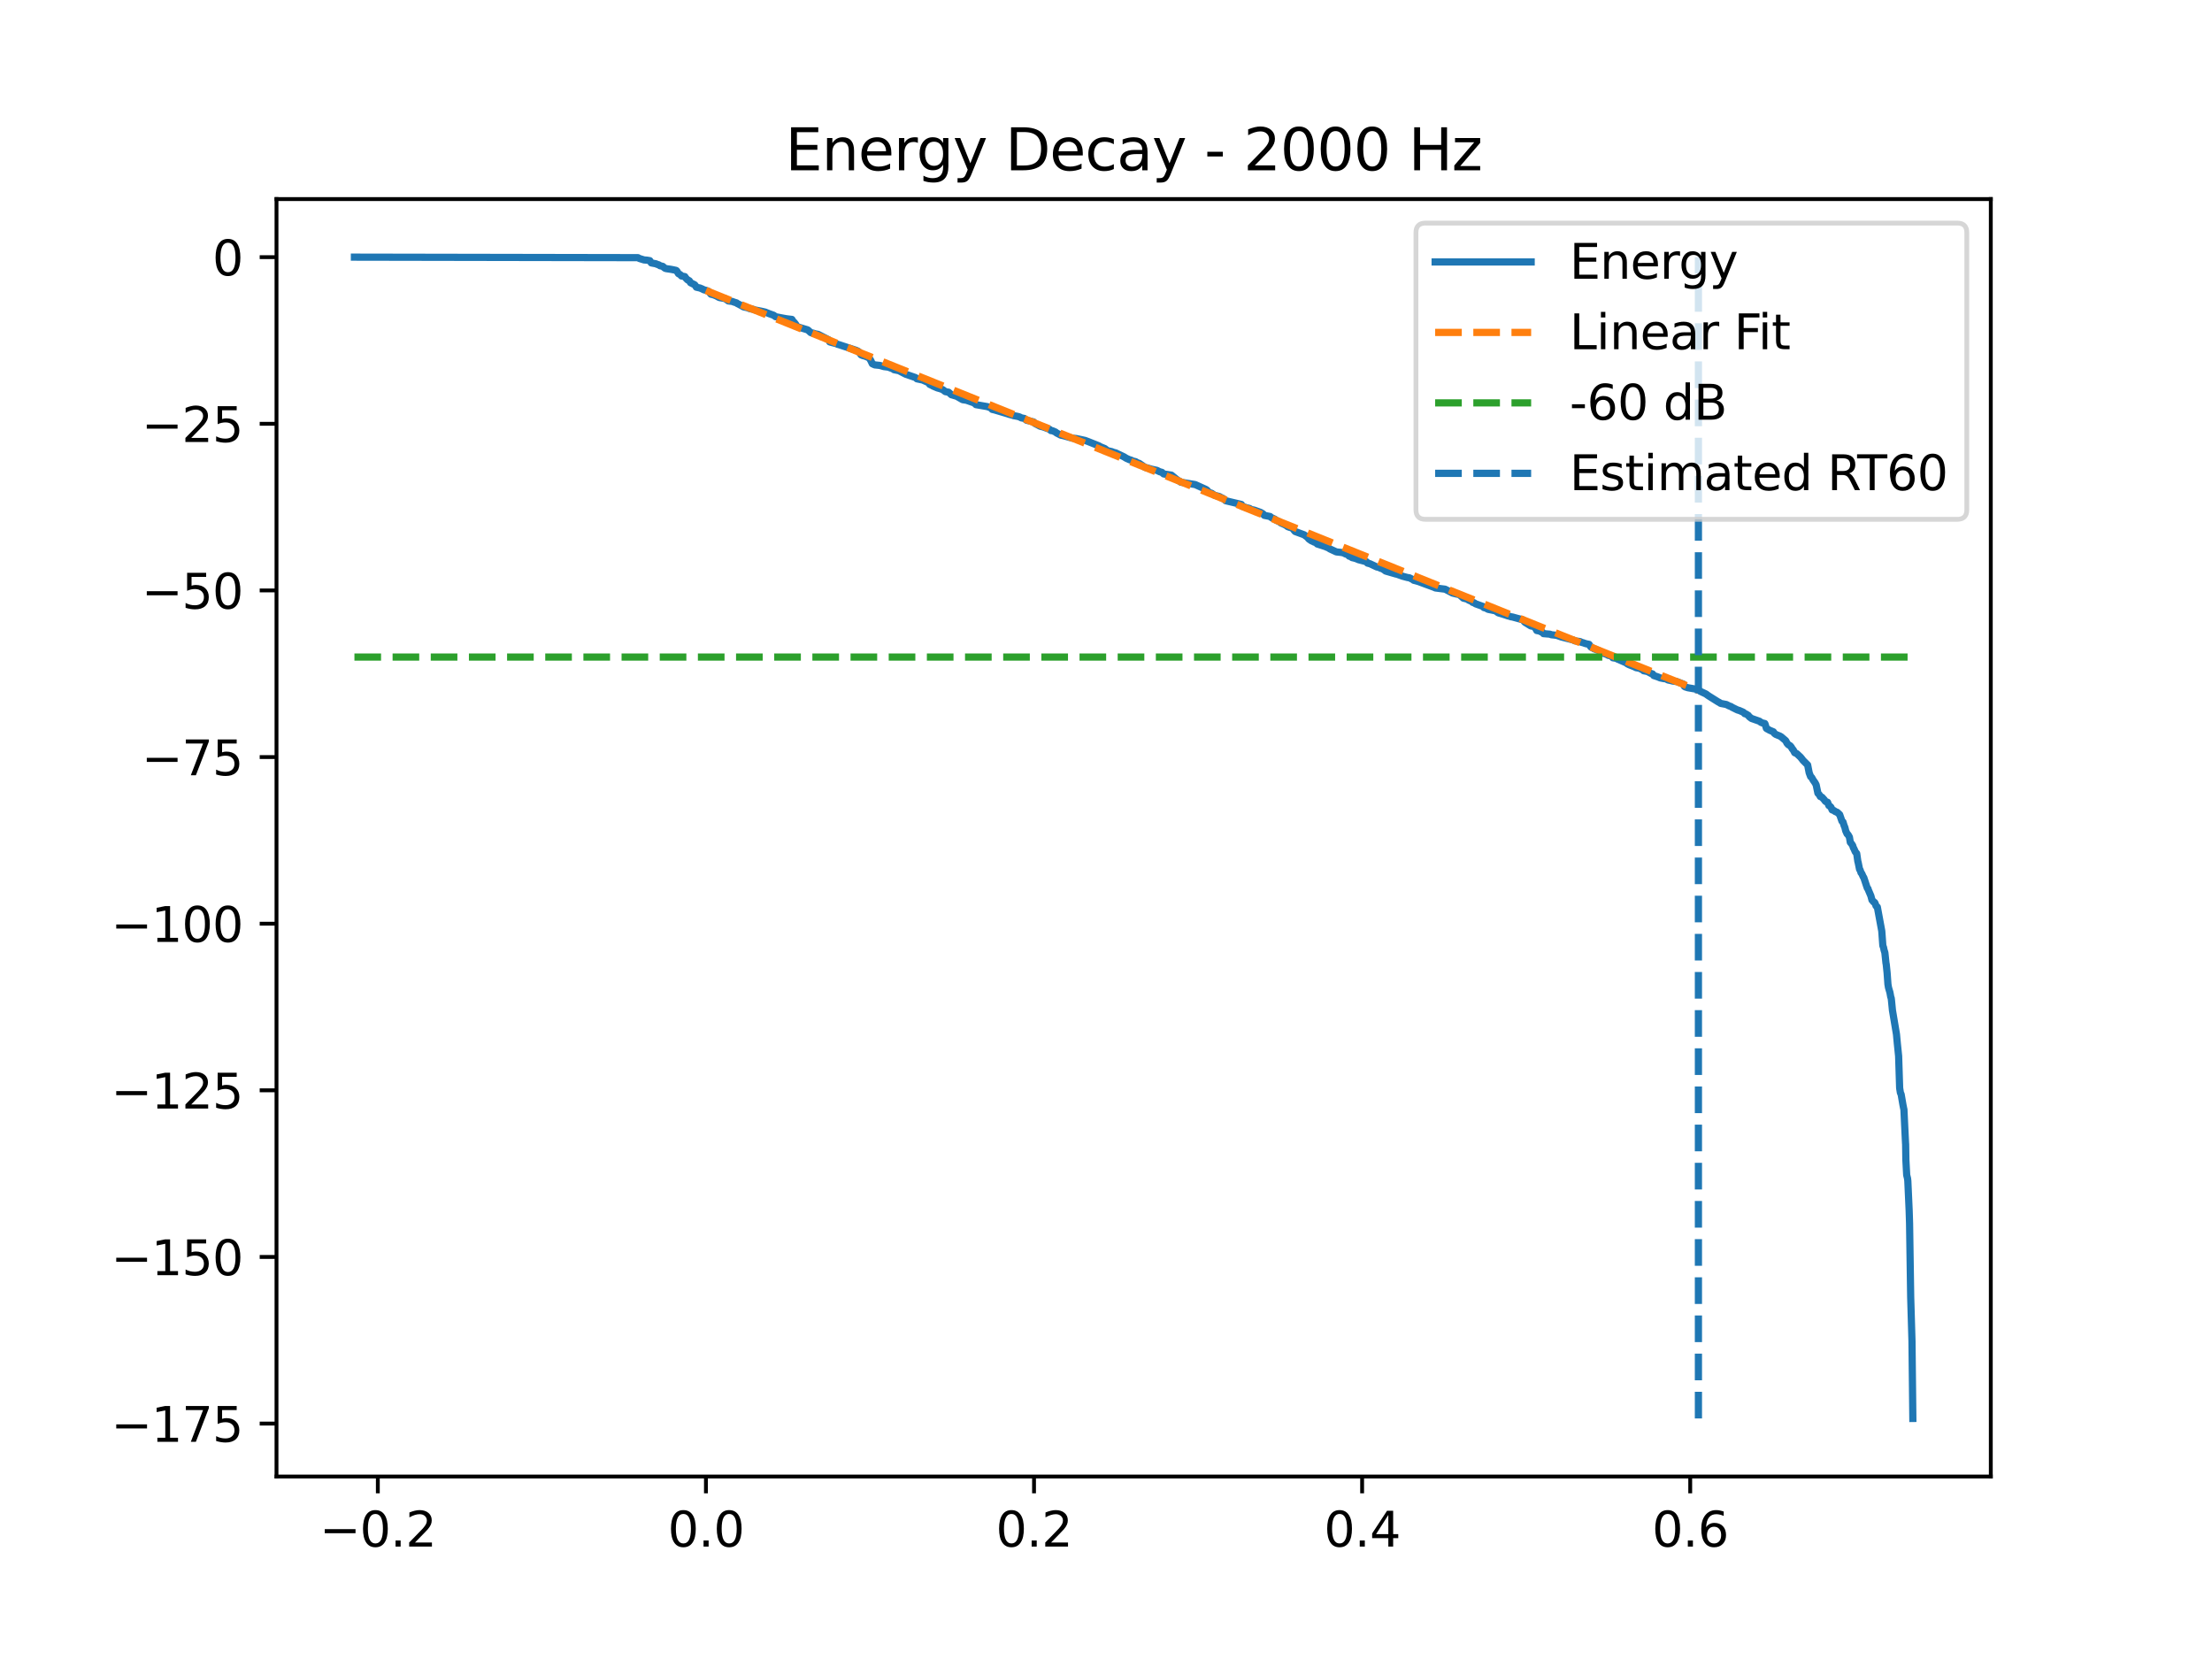 <?xml version="1.0" encoding="utf-8" standalone="no"?>
<!DOCTYPE svg PUBLIC "-//W3C//DTD SVG 1.1//EN"
  "http://www.w3.org/Graphics/SVG/1.1/DTD/svg11.dtd">
<svg xmlns:xlink="http://www.w3.org/1999/xlink" width="460.8pt" height="345.6pt" viewBox="0 0 460.8 345.6" xmlns="http://www.w3.org/2000/svg" version="1.1">
 <defs>
  <style type="text/css">*{stroke-linejoin: round; stroke-linecap: butt}</style>
 </defs>
 <g id="figure_1">
  <g id="patch_1">
   <path d="M 0 345.6 
L 460.8 345.6 
L 460.8 0 
L 0 0 
z
" style="fill: #ffffff"/>
  </g>
  <g id="axes_1">
   <g id="patch_2">
    <path d="M 57.6 307.584 
L 414.72 307.584 
L 414.72 41.472 
L 57.6 41.472 
z
" style="fill: #ffffff"/>
   </g>
   <g id="matplotlib.axis_1">
    <g id="xtick_1">
     <g id="line2d_1">
      <defs>
       <path id="m0bb1fe1c5b" d="M 0 0 
L 0 3.5 
" style="stroke: #000000; stroke-width: 0.8"/>
      </defs>
      <g>
       <use xlink:href="#m0bb1fe1c5b" x="78.71" y="307.584" style="stroke: #000000; stroke-width: 0.8"/>
      </g>
     </g>
     <g id="text_1">
      <!-- −0.2 -->
      <g transform="translate(66.568 322.182) scale(0.1 -0.1)">
       <defs>
        <path id="DejaVuSans-2212" d="M 678 2272 
L 4684 2272 
L 4684 1741 
L 678 1741 
L 678 2272 
z
" transform="scale(0.016)"/>
        <path id="DejaVuSans-30" d="M 2034 4250 
Q 1547 4250 1301 3770 
Q 1056 3291 1056 2328 
Q 1056 1369 1301 889 
Q 1547 409 2034 409 
Q 2525 409 2770 889 
Q 3016 1369 3016 2328 
Q 3016 3291 2770 3770 
Q 2525 4250 2034 4250 
z
M 2034 4750 
Q 2819 4750 3233 4129 
Q 3647 3509 3647 2328 
Q 3647 1150 3233 529 
Q 2819 -91 2034 -91 
Q 1250 -91 836 529 
Q 422 1150 422 2328 
Q 422 3509 836 4129 
Q 1250 4750 2034 4750 
z
" transform="scale(0.016)"/>
        <path id="DejaVuSans-2e" d="M 684 794 
L 1344 794 
L 1344 0 
L 684 0 
L 684 794 
z
" transform="scale(0.016)"/>
        <path id="DejaVuSans-32" d="M 1228 531 
L 3431 531 
L 3431 0 
L 469 0 
L 469 531 
Q 828 903 1448 1529 
Q 2069 2156 2228 2338 
Q 2531 2678 2651 2914 
Q 2772 3150 2772 3378 
Q 2772 3750 2511 3984 
Q 2250 4219 1831 4219 
Q 1534 4219 1204 4116 
Q 875 4013 500 3803 
L 500 4441 
Q 881 4594 1212 4672 
Q 1544 4750 1819 4750 
Q 2544 4750 2975 4387 
Q 3406 4025 3406 3419 
Q 3406 3131 3298 2873 
Q 3191 2616 2906 2266 
Q 2828 2175 2409 1742 
Q 1991 1309 1228 531 
z
" transform="scale(0.016)"/>
       </defs>
       <use xlink:href="#DejaVuSans-2212"/>
       <use xlink:href="#DejaVuSans-30" transform="translate(83.789 0)"/>
       <use xlink:href="#DejaVuSans-2e" transform="translate(147.412 0)"/>
       <use xlink:href="#DejaVuSans-32" transform="translate(179.199 0)"/>
      </g>
     </g>
    </g>
    <g id="xtick_2">
     <g id="line2d_2">
      <g>
       <use xlink:href="#m0bb1fe1c5b" x="147.058" y="307.584" style="stroke: #000000; stroke-width: 0.8"/>
      </g>
     </g>
     <g id="text_2">
      <!-- 0.0 -->
      <g transform="translate(139.106 322.182) scale(0.1 -0.1)">
       <use xlink:href="#DejaVuSans-30"/>
       <use xlink:href="#DejaVuSans-2e" transform="translate(63.623 0)"/>
       <use xlink:href="#DejaVuSans-30" transform="translate(95.41 0)"/>
      </g>
     </g>
    </g>
    <g id="xtick_3">
     <g id="line2d_3">
      <g>
       <use xlink:href="#m0bb1fe1c5b" x="215.406" y="307.584" style="stroke: #000000; stroke-width: 0.8"/>
      </g>
     </g>
     <g id="text_3">
      <!-- 0.2 -->
      <g transform="translate(207.455 322.182) scale(0.1 -0.1)">
       <use xlink:href="#DejaVuSans-30"/>
       <use xlink:href="#DejaVuSans-2e" transform="translate(63.623 0)"/>
       <use xlink:href="#DejaVuSans-32" transform="translate(95.41 0)"/>
      </g>
     </g>
    </g>
    <g id="xtick_4">
     <g id="line2d_4">
      <g>
       <use xlink:href="#m0bb1fe1c5b" x="283.755" y="307.584" style="stroke: #000000; stroke-width: 0.8"/>
      </g>
     </g>
     <g id="text_4">
      <!-- 0.4 -->
      <g transform="translate(275.803 322.182) scale(0.1 -0.1)">
       <defs>
        <path id="DejaVuSans-34" d="M 2419 4116 
L 825 1625 
L 2419 1625 
L 2419 4116 
z
M 2253 4666 
L 3047 4666 
L 3047 1625 
L 3713 1625 
L 3713 1100 
L 3047 1100 
L 3047 0 
L 2419 0 
L 2419 1100 
L 313 1100 
L 313 1709 
L 2253 4666 
z
" transform="scale(0.016)"/>
       </defs>
       <use xlink:href="#DejaVuSans-30"/>
       <use xlink:href="#DejaVuSans-2e" transform="translate(63.623 0)"/>
       <use xlink:href="#DejaVuSans-34" transform="translate(95.41 0)"/>
      </g>
     </g>
    </g>
    <g id="xtick_5">
     <g id="line2d_5">
      <g>
       <use xlink:href="#m0bb1fe1c5b" x="352.103" y="307.584" style="stroke: #000000; stroke-width: 0.8"/>
      </g>
     </g>
     <g id="text_5">
      <!-- 0.6 -->
      <g transform="translate(344.151 322.182) scale(0.1 -0.1)">
       <defs>
        <path id="DejaVuSans-36" d="M 2113 2584 
Q 1688 2584 1439 2293 
Q 1191 2003 1191 1497 
Q 1191 994 1439 701 
Q 1688 409 2113 409 
Q 2538 409 2786 701 
Q 3034 994 3034 1497 
Q 3034 2003 2786 2293 
Q 2538 2584 2113 2584 
z
M 3366 4563 
L 3366 3988 
Q 3128 4100 2886 4159 
Q 2644 4219 2406 4219 
Q 1781 4219 1451 3797 
Q 1122 3375 1075 2522 
Q 1259 2794 1537 2939 
Q 1816 3084 2150 3084 
Q 2853 3084 3261 2657 
Q 3669 2231 3669 1497 
Q 3669 778 3244 343 
Q 2819 -91 2113 -91 
Q 1303 -91 875 529 
Q 447 1150 447 2328 
Q 447 3434 972 4092 
Q 1497 4750 2381 4750 
Q 2619 4750 2861 4703 
Q 3103 4656 3366 4563 
z
" transform="scale(0.016)"/>
       </defs>
       <use xlink:href="#DejaVuSans-30"/>
       <use xlink:href="#DejaVuSans-2e" transform="translate(63.623 0)"/>
       <use xlink:href="#DejaVuSans-36" transform="translate(95.41 0)"/>
      </g>
     </g>
    </g>
   </g>
   <g id="matplotlib.axis_2">
    <g id="ytick_1">
     <g id="line2d_6">
      <defs>
       <path id="mfe4508ec4b" d="M 0 0 
L -3.5 0 
" style="stroke: #000000; stroke-width: 0.8"/>
      </defs>
      <g>
       <use xlink:href="#mfe4508ec4b" x="57.6" y="296.558" style="stroke: #000000; stroke-width: 0.8"/>
      </g>
     </g>
     <g id="text_6">
      <!-- −175 -->
      <g transform="translate(23.133 300.357) scale(0.1 -0.1)">
       <defs>
        <path id="DejaVuSans-31" d="M 794 531 
L 1825 531 
L 1825 4091 
L 703 3866 
L 703 4441 
L 1819 4666 
L 2450 4666 
L 2450 531 
L 3481 531 
L 3481 0 
L 794 0 
L 794 531 
z
" transform="scale(0.016)"/>
        <path id="DejaVuSans-37" d="M 525 4666 
L 3525 4666 
L 3525 4397 
L 1831 0 
L 1172 0 
L 2766 4134 
L 525 4134 
L 525 4666 
z
" transform="scale(0.016)"/>
        <path id="DejaVuSans-35" d="M 691 4666 
L 3169 4666 
L 3169 4134 
L 1269 4134 
L 1269 2991 
Q 1406 3038 1543 3061 
Q 1681 3084 1819 3084 
Q 2600 3084 3056 2656 
Q 3513 2228 3513 1497 
Q 3513 744 3044 326 
Q 2575 -91 1722 -91 
Q 1428 -91 1123 -41 
Q 819 9 494 109 
L 494 744 
Q 775 591 1075 516 
Q 1375 441 1709 441 
Q 2250 441 2565 725 
Q 2881 1009 2881 1497 
Q 2881 1984 2565 2268 
Q 2250 2553 1709 2553 
Q 1456 2553 1204 2497 
Q 953 2441 691 2322 
L 691 4666 
z
" transform="scale(0.016)"/>
       </defs>
       <use xlink:href="#DejaVuSans-2212"/>
       <use xlink:href="#DejaVuSans-31" transform="translate(83.789 0)"/>
       <use xlink:href="#DejaVuSans-37" transform="translate(147.412 0)"/>
       <use xlink:href="#DejaVuSans-35" transform="translate(211.035 0)"/>
      </g>
     </g>
    </g>
    <g id="ytick_2">
     <g id="line2d_7">
      <g>
       <use xlink:href="#mfe4508ec4b" x="57.6" y="261.845" style="stroke: #000000; stroke-width: 0.8"/>
      </g>
     </g>
     <g id="text_7">
      <!-- −150 -->
      <g transform="translate(23.133 265.644) scale(0.1 -0.1)">
       <use xlink:href="#DejaVuSans-2212"/>
       <use xlink:href="#DejaVuSans-31" transform="translate(83.789 0)"/>
       <use xlink:href="#DejaVuSans-35" transform="translate(147.412 0)"/>
       <use xlink:href="#DejaVuSans-30" transform="translate(211.035 0)"/>
      </g>
     </g>
    </g>
    <g id="ytick_3">
     <g id="line2d_8">
      <g>
       <use xlink:href="#mfe4508ec4b" x="57.6" y="227.132" style="stroke: #000000; stroke-width: 0.8"/>
      </g>
     </g>
     <g id="text_8">
      <!-- −125 -->
      <g transform="translate(23.133 230.931) scale(0.1 -0.1)">
       <use xlink:href="#DejaVuSans-2212"/>
       <use xlink:href="#DejaVuSans-31" transform="translate(83.789 0)"/>
       <use xlink:href="#DejaVuSans-32" transform="translate(147.412 0)"/>
       <use xlink:href="#DejaVuSans-35" transform="translate(211.035 0)"/>
      </g>
     </g>
    </g>
    <g id="ytick_4">
     <g id="line2d_9">
      <g>
       <use xlink:href="#mfe4508ec4b" x="57.6" y="192.419" style="stroke: #000000; stroke-width: 0.8"/>
      </g>
     </g>
     <g id="text_9">
      <!-- −100 -->
      <g transform="translate(23.133 196.218) scale(0.1 -0.1)">
       <use xlink:href="#DejaVuSans-2212"/>
       <use xlink:href="#DejaVuSans-31" transform="translate(83.789 0)"/>
       <use xlink:href="#DejaVuSans-30" transform="translate(147.412 0)"/>
       <use xlink:href="#DejaVuSans-30" transform="translate(211.035 0)"/>
      </g>
     </g>
    </g>
    <g id="ytick_5">
     <g id="line2d_10">
      <g>
       <use xlink:href="#mfe4508ec4b" x="57.6" y="157.706" style="stroke: #000000; stroke-width: 0.8"/>
      </g>
     </g>
     <g id="text_10">
      <!-- −75 -->
      <g transform="translate(29.495 161.506) scale(0.1 -0.1)">
       <use xlink:href="#DejaVuSans-2212"/>
       <use xlink:href="#DejaVuSans-37" transform="translate(83.789 0)"/>
       <use xlink:href="#DejaVuSans-35" transform="translate(147.412 0)"/>
      </g>
     </g>
    </g>
    <g id="ytick_6">
     <g id="line2d_11">
      <g>
       <use xlink:href="#mfe4508ec4b" x="57.6" y="122.994" style="stroke: #000000; stroke-width: 0.8"/>
      </g>
     </g>
     <g id="text_11">
      <!-- −50 -->
      <g transform="translate(29.495 126.793) scale(0.1 -0.1)">
       <use xlink:href="#DejaVuSans-2212"/>
       <use xlink:href="#DejaVuSans-35" transform="translate(83.789 0)"/>
       <use xlink:href="#DejaVuSans-30" transform="translate(147.412 0)"/>
      </g>
     </g>
    </g>
    <g id="ytick_7">
     <g id="line2d_12">
      <g>
       <use xlink:href="#mfe4508ec4b" x="57.6" y="88.281" style="stroke: #000000; stroke-width: 0.8"/>
      </g>
     </g>
     <g id="text_12">
      <!-- −25 -->
      <g transform="translate(29.495 92.08) scale(0.1 -0.1)">
       <use xlink:href="#DejaVuSans-2212"/>
       <use xlink:href="#DejaVuSans-32" transform="translate(83.789 0)"/>
       <use xlink:href="#DejaVuSans-35" transform="translate(147.412 0)"/>
      </g>
     </g>
    </g>
    <g id="ytick_8">
     <g id="line2d_13">
      <g>
       <use xlink:href="#mfe4508ec4b" x="57.6" y="53.568" style="stroke: #000000; stroke-width: 0.8"/>
      </g>
     </g>
     <g id="text_13">
      <!-- 0 -->
      <g transform="translate(44.237 57.367) scale(0.1 -0.1)">
       <use xlink:href="#DejaVuSans-30"/>
      </g>
     </g>
    </g>
   </g>
   <g id="line2d_14">
    <path d="M 73.833 53.568 
L 132.897 53.675 
L 133.168 53.838 
L 134.164 54.147 
L 134.755 54.194 
L 135.375 54.299 
L 135.667 54.763 
L 135.937 54.821 
L 136.649 54.955 
L 136.891 55.069 
L 137.269 55.177 
L 137.482 55.353 
L 138.073 55.492 
L 138.258 55.668 
L 138.571 55.908 
L 138.913 55.981 
L 139.696 56.094 
L 140.216 56.19 
L 140.835 56.325 
L 140.992 56.447 
L 141.334 57.007 
L 141.725 57.224 
L 141.953 57.49 
L 142.665 57.62 
L 142.865 57.925 
L 143.057 58.125 
L 143.249 58.317 
L 143.441 58.398 
L 143.605 58.492 
L 143.854 58.895 
L 144.274 59.107 
L 144.687 59.303 
L 144.801 59.421 
L 145.064 59.828 
L 145.598 59.952 
L 145.798 59.992 
L 146.375 60.232 
L 146.552 60.349 
L 147.022 60.475 
L 147.243 60.54 
L 147.628 60.703 
L 148.105 61.287 
L 148.361 61.34 
L 148.745 61.454 
L 149.002 61.563 
L 149.279 61.674 
L 149.55 61.836 
L 149.849 61.985 
L 151.073 62.21 
L 151.721 62.686 
L 152.569 62.801 
L 152.882 62.927 
L 153.259 63.041 
L 153.451 63.103 
L 153.551 63.215 
L 153.786 63.32 
L 154.719 63.821 
L 154.911 63.933 
L 155.701 64.1 
L 155.979 64.219 
L 156.221 64.31 
L 156.904 64.437 
L 157.139 64.546 
L 158.478 64.805 
L 158.955 64.907 
L 159.453 65.025 
L 159.631 65.109 
L 159.93 65.219 
L 160.244 65.35 
L 161.162 65.673 
L 161.568 65.974 
L 163.106 66.27 
L 163.796 66.395 
L 164.038 66.428 
L 164.971 66.539 
L 165.249 67.006 
L 165.412 67.115 
L 165.711 67.493 
L 166.074 68.061 
L 168.274 68.724 
L 168.894 69.286 
L 169.435 69.409 
L 169.841 69.541 
L 170.446 69.657 
L 172.667 70.807 
L 172.838 71.219 
L 173.102 71.302 
L 174.255 71.603 
L 174.419 71.703 
L 174.817 71.814 
L 178.356 72.979 
L 178.819 73.199 
L 179.203 73.663 
L 179.381 73.92 
L 179.716 74.062 
L 180.221 74.198 
L 181.068 74.543 
L 181.36 75.03 
L 181.481 75.268 
L 181.716 75.773 
L 182.222 76.013 
L 183.283 76.122 
L 184.13 76.368 
L 185.034 76.481 
L 186.017 76.843 
L 186.237 77.017 
L 187.255 77.222 
L 188.665 77.952 
L 190.751 78.669 
L 191.007 78.917 
L 192.196 79.165 
L 193.414 79.705 
L 193.677 80.074 
L 194.183 80.312 
L 194.368 80.429 
L 195.016 80.702 
L 195.258 80.807 
L 195.792 80.956 
L 196.354 81.149 
L 196.525 81.268 
L 196.682 81.39 
L 196.938 81.586 
L 197.614 81.706 
L 198.184 82.228 
L 199.288 82.547 
L 200.533 83.263 
L 201.317 83.377 
L 202.968 83.951 
L 203.31 84.298 
L 205.724 84.716 
L 205.916 84.795 
L 206.286 84.905 
L 206.464 85.044 
L 206.692 85.284 
L 207.169 85.394 
L 209.981 86.227 
L 210.173 86.303 
L 210.658 86.43 
L 210.907 86.481 
L 211.156 86.589 
L 211.341 86.616 
L 211.925 86.727 
L 212.274 86.813 
L 212.551 86.93 
L 212.722 87.042 
L 213.42 87.179 
L 213.84 87.541 
L 215.321 87.9 
L 215.534 88.182 
L 216.46 88.666 
L 216.631 88.77 
L 217.307 88.941 
L 218.653 89.436 
L 218.916 89.694 
L 219.251 89.732 
L 219.906 90.016 
L 220.098 90.199 
L 220.454 90.376 
L 220.96 90.643 
L 221.494 90.753 
L 223.352 91.276 
L 224.206 91.354 
L 224.726 91.466 
L 225.217 91.566 
L 226.064 91.754 
L 226.413 91.886 
L 226.705 91.995 
L 228.912 92.873 
L 229.254 93.078 
L 230.144 93.44 
L 230.735 93.908 
L 231.02 93.947 
L 231.603 94.081 
L 231.981 94.234 
L 232.429 94.347 
L 233.924 95.056 
L 234.159 95.173 
L 234.494 95.387 
L 234.7 95.503 
L 235.242 95.746 
L 235.619 95.856 
L 236.018 96.052 
L 236.573 96.172 
L 236.929 96.408 
L 237.313 96.524 
L 238.538 97.369 
L 239.022 97.48 
L 239.876 97.731 
L 240.119 97.788 
L 241.016 97.987 
L 241.564 98.263 
L 242.062 98.404 
L 242.254 98.6 
L 242.418 98.73 
L 244.027 98.978 
L 245.316 100.028 
L 245.544 100.157 
L 245.7 100.211 
L 245.821 100.312 
L 245.985 100.445 
L 248.107 100.805 
L 248.84 100.919 
L 249.054 100.975 
L 251.118 101.909 
L 251.275 101.997 
L 251.439 102.106 
L 251.617 102.322 
L 251.816 102.503 
L 252.008 102.639 
L 252.4 102.753 
L 253.012 103.174 
L 254.002 103.432 
L 254.23 103.549 
L 254.351 103.655 
L 254.529 103.716 
L 254.756 103.815 
L 254.97 103.997 
L 255.127 104.106 
L 255.34 104.313 
L 258.601 105.084 
L 258.822 105.497 
L 259.299 105.629 
L 259.541 105.742 
L 260.324 105.922 
L 260.63 106.138 
L 261.185 106.246 
L 261.378 106.301 
L 262.41 106.671 
L 262.581 106.731 
L 263.115 107.042 
L 263.378 107.359 
L 264.582 107.594 
L 264.795 107.79 
L 265.571 108.157 
L 265.806 108.352 
L 266.055 108.477 
L 266.497 108.684 
L 266.853 108.946 
L 267.387 109.183 
L 267.558 109.263 
L 267.921 109.455 
L 268.255 109.712 
L 268.661 109.853 
L 269.216 110 
L 269.651 110.548 
L 269.807 110.723 
L 271.673 111.407 
L 272.249 111.837 
L 272.449 112.01 
L 272.612 112.239 
L 272.762 112.361 
L 272.99 112.51 
L 273.125 112.614 
L 273.289 112.695 
L 273.581 112.825 
L 273.766 112.928 
L 274.186 113.047 
L 274.399 113.322 
L 275.453 113.658 
L 276.08 113.864 
L 276.4 114.005 
L 276.749 114.138 
L 277.041 114.348 
L 278.386 114.972 
L 279.405 115.085 
L 279.661 115.128 
L 280.052 115.255 
L 280.287 115.396 
L 280.515 115.461 
L 280.793 115.577 
L 281.063 115.861 
L 281.448 115.968 
L 281.647 116.155 
L 282.124 116.27 
L 282.566 116.404 
L 283.014 116.598 
L 283.876 116.819 
L 284.346 116.948 
L 284.68 117.044 
L 284.872 117.304 
L 285.399 117.443 
L 286.802 118.104 
L 287.293 118.215 
L 287.592 118.376 
L 287.984 118.488 
L 288.19 118.627 
L 288.411 118.766 
L 288.639 118.957 
L 290.782 119.577 
L 290.967 119.603 
L 291.807 119.903 
L 292.17 120.032 
L 292.811 120.207 
L 293.252 120.321 
L 293.58 120.357 
L 294.32 120.729 
L 294.498 120.88 
L 295.011 121.011 
L 295.587 121.181 
L 295.773 121.256 
L 298.82 122.381 
L 299.005 122.481 
L 301.041 122.737 
L 302.38 123.433 
L 302.558 123.532 
L 303.198 123.693 
L 303.398 123.744 
L 303.996 123.854 
L 304.843 124.604 
L 305.697 124.815 
L 305.868 124.968 
L 306.096 125.086 
L 306.253 125.145 
L 306.573 125.264 
L 306.765 125.482 
L 307.121 125.588 
L 307.349 125.767 
L 308.958 126.348 
L 309.129 126.574 
L 309.606 126.697 
L 309.841 126.857 
L 310.033 126.941 
L 311.557 127.254 
L 312.112 127.665 
L 312.739 127.848 
L 313.728 128.159 
L 314.106 128.295 
L 314.447 128.37 
L 314.753 128.484 
L 315.067 128.528 
L 317.331 129.147 
L 317.587 129.559 
L 317.737 129.675 
L 318.897 130.393 
L 319.694 130.547 
L 320.136 131.349 
L 320.741 131.463 
L 320.969 131.6 
L 321.346 131.729 
L 321.538 132 
L 322.884 132.111 
L 323.169 132.228 
L 324.251 132.346 
L 325.234 132.689 
L 327.754 133.325 
L 328.003 133.486 
L 329.192 133.657 
L 329.47 133.823 
L 329.762 133.883 
L 330.146 134.02 
L 330.409 134.1 
L 331.029 134.229 
L 331.406 134.778 
L 331.933 135.064 
L 332.132 135.193 
L 332.417 135.249 
L 332.617 135.368 
L 332.951 135.46 
L 333.115 135.575 
L 333.528 135.949 
L 334.574 136.278 
L 334.802 136.375 
L 334.987 136.512 
L 335.65 136.647 
L 335.998 137.032 
L 336.76 137.155 
L 336.91 137.286 
L 337.102 137.35 
L 338.697 138.057 
L 338.868 138.158 
L 338.989 138.285 
L 339.145 138.352 
L 339.345 138.464 
L 340.598 138.958 
L 340.776 139.078 
L 341.516 139.21 
L 342.235 139.565 
L 342.399 139.73 
L 343.196 139.887 
L 343.944 140.293 
L 344.264 140.391 
L 344.513 140.735 
L 345.026 140.901 
L 345.425 141.04 
L 345.845 141.219 
L 346.628 141.375 
L 346.998 141.396 
L 347.24 141.522 
L 347.454 141.643 
L 348.216 141.808 
L 348.408 141.867 
L 349.319 141.988 
L 350.672 142.511 
L 350.893 142.988 
L 351.056 143.094 
L 351.256 143.151 
L 351.619 143.27 
L 353.641 143.617 
L 354.203 144.013 
L 355.463 144.607 
L 355.57 144.72 
L 355.72 144.815 
L 355.94 144.971 
L 357.984 146.254 
L 358.148 146.31 
L 358.269 146.415 
L 358.439 146.531 
L 359.628 146.76 
L 359.799 146.844 
L 360.048 146.972 
L 360.262 147.076 
L 360.59 147.184 
L 360.81 147.338 
L 361.8 147.826 
L 362.049 147.934 
L 362.277 147.985 
L 362.989 148.292 
L 363.21 148.403 
L 363.466 148.678 
L 363.701 148.716 
L 363.865 148.825 
L 364.206 149.033 
L 364.306 149.191 
L 364.47 149.367 
L 364.633 149.479 
L 364.854 149.66 
L 366.243 150.146 
L 366.542 150.249 
L 366.841 150.484 
L 367.161 150.605 
L 367.645 150.723 
L 367.709 150.862 
L 367.965 151.721 
L 368.108 151.832 
L 368.257 151.898 
L 368.442 152.002 
L 368.642 152.12 
L 369.432 152.452 
L 369.61 152.745 
L 369.745 152.854 
L 369.909 152.976 
L 370.5 153.226 
L 370.714 153.302 
L 370.899 153.408 
L 371.048 153.492 
L 372.002 154.303 
L 372.259 154.813 
L 372.536 155.132 
L 372.921 155.354 
L 373.163 155.649 
L 373.376 156.015 
L 373.554 156.209 
L 373.697 156.47 
L 373.868 156.802 
L 374.302 156.998 
L 374.936 157.592 
L 375.042 157.688 
L 375.256 157.945 
L 375.441 158.18 
L 375.605 158.401 
L 376.566 159.356 
L 376.879 160.972 
L 377.185 161.783 
L 377.399 161.949 
L 377.705 162.495 
L 378.132 163.102 
L 378.289 163.405 
L 378.339 163.504 
L 378.702 165.236 
L 378.873 165.426 
L 378.994 165.554 
L 379.2 165.938 
L 379.542 166.068 
L 380.055 166.633 
L 380.154 166.789 
L 380.325 166.975 
L 380.717 167.122 
L 380.987 167.815 
L 381.301 168.032 
L 381.436 168.184 
L 381.664 168.719 
L 382.048 168.851 
L 382.304 169.061 
L 382.696 169.196 
L 383.237 169.695 
L 383.714 171.066 
L 383.928 171.232 
L 384.141 171.933 
L 384.326 172.387 
L 384.497 173.084 
L 384.782 173.71 
L 384.967 173.857 
L 385.266 174.379 
L 385.451 175.471 
L 385.679 175.737 
L 385.779 175.884 
L 385.943 176.136 
L 386.113 176.661 
L 386.192 176.762 
L 386.484 177.437 
L 386.783 177.794 
L 387.032 179.499 
L 387.082 179.632 
L 387.381 181.102 
L 387.48 181.196 
L 387.694 181.829 
L 387.822 181.939 
L 388.142 182.659 
L 388.256 182.796 
L 388.876 184.672 
L 388.997 185.015 
L 389.139 185.133 
L 389.189 185.337 
L 389.63 186.372 
L 389.737 186.623 
L 389.972 187.505 
L 390.1 187.616 
L 390.278 187.87 
L 390.506 187.983 
L 390.62 188.177 
L 390.812 188.718 
L 391.083 188.949 
L 392.008 193.963 
L 392.229 196.991 
L 392.379 197.39 
L 392.478 197.897 
L 392.649 198.448 
L 392.678 198.698 
L 392.884 200.645 
L 392.934 200.873 
L 393.119 202.663 
L 393.29 205.023 
L 393.404 205.705 
L 393.56 206.256 
L 393.703 206.731 
L 393.888 207.744 
L 393.959 207.857 
L 394.016 208.268 
L 394.23 210.459 
L 395.07 215.453 
L 395.248 217.379 
L 395.518 220 
L 395.732 226.658 
L 395.889 227.649 
L 396.038 227.953 
L 396.33 229.644 
L 396.408 230.107 
L 396.579 230.967 
L 396.622 231.13 
L 396.793 234.766 
L 396.964 238.248 
L 396.978 238.307 
L 397.028 241.607 
L 397.199 244.78 
L 397.377 245.503 
L 397.434 246.002 
L 397.711 252.153 
L 397.797 254.839 
L 398.032 270.193 
L 398.302 279.42 
L 398.48 295.488 
L 398.48 295.488 
" clip-path="url(#p78cdfa6b54)" style="fill: none; stroke: #1f77b4; stroke-width: 1.5; stroke-linecap: square"/>
   </g>
   <g id="line2d_15">
    <path d="M 147.058 60.511 
L 353.812 143.821 
" clip-path="url(#p78cdfa6b54)" style="fill: none; stroke-dasharray: 5.55,2.4; stroke-dashoffset: 0; stroke: #ff7f0e; stroke-width: 1.5"/>
   </g>
   <g id="line2d_16">
    <path d="M 73.833 136.879 
L 398.487 136.879 
L 398.487 136.879 
" clip-path="url(#p78cdfa6b54)" style="fill: none; stroke-dasharray: 5.55,2.4; stroke-dashoffset: 0; stroke: #2ca02c; stroke-width: 1.5"/>
   </g>
   <g id="LineCollection_1">
    <path d="M 353.812 295.488 
L 353.812 53.568 
" clip-path="url(#p78cdfa6b54)" style="fill: none; stroke-dasharray: 5.55,2.4; stroke-dashoffset: 0; stroke: #1f77b4; stroke-width: 1.5"/>
   </g>
   <g id="patch_3">
    <path d="M 57.6 307.584 
L 57.6 41.472 
" style="fill: none; stroke: #000000; stroke-width: 0.8; stroke-linejoin: miter; stroke-linecap: square"/>
   </g>
   <g id="patch_4">
    <path d="M 414.72 307.584 
L 414.72 41.472 
" style="fill: none; stroke: #000000; stroke-width: 0.8; stroke-linejoin: miter; stroke-linecap: square"/>
   </g>
   <g id="patch_5">
    <path d="M 57.6 307.584 
L 414.72 307.584 
" style="fill: none; stroke: #000000; stroke-width: 0.8; stroke-linejoin: miter; stroke-linecap: square"/>
   </g>
   <g id="patch_6">
    <path d="M 57.6 41.472 
L 414.72 41.472 
" style="fill: none; stroke: #000000; stroke-width: 0.8; stroke-linejoin: miter; stroke-linecap: square"/>
   </g>
   <g id="text_14">
    <!-- Energy Decay - 2000 Hz -->
    <g transform="translate(163.59 35.472) scale(0.12 -0.12)">
     <defs>
      <path id="DejaVuSans-45" d="M 628 4666 
L 3578 4666 
L 3578 4134 
L 1259 4134 
L 1259 2753 
L 3481 2753 
L 3481 2222 
L 1259 2222 
L 1259 531 
L 3634 531 
L 3634 0 
L 628 0 
L 628 4666 
z
" transform="scale(0.016)"/>
      <path id="DejaVuSans-6e" d="M 3513 2113 
L 3513 0 
L 2938 0 
L 2938 2094 
Q 2938 2591 2744 2837 
Q 2550 3084 2163 3084 
Q 1697 3084 1428 2787 
Q 1159 2491 1159 1978 
L 1159 0 
L 581 0 
L 581 3500 
L 1159 3500 
L 1159 2956 
Q 1366 3272 1645 3428 
Q 1925 3584 2291 3584 
Q 2894 3584 3203 3211 
Q 3513 2838 3513 2113 
z
" transform="scale(0.016)"/>
      <path id="DejaVuSans-65" d="M 3597 1894 
L 3597 1613 
L 953 1613 
Q 991 1019 1311 708 
Q 1631 397 2203 397 
Q 2534 397 2845 478 
Q 3156 559 3463 722 
L 3463 178 
Q 3153 47 2828 -22 
Q 2503 -91 2169 -91 
Q 1331 -91 842 396 
Q 353 884 353 1716 
Q 353 2575 817 3079 
Q 1281 3584 2069 3584 
Q 2775 3584 3186 3129 
Q 3597 2675 3597 1894 
z
M 3022 2063 
Q 3016 2534 2758 2815 
Q 2500 3097 2075 3097 
Q 1594 3097 1305 2825 
Q 1016 2553 972 2059 
L 3022 2063 
z
" transform="scale(0.016)"/>
      <path id="DejaVuSans-72" d="M 2631 2963 
Q 2534 3019 2420 3045 
Q 2306 3072 2169 3072 
Q 1681 3072 1420 2755 
Q 1159 2438 1159 1844 
L 1159 0 
L 581 0 
L 581 3500 
L 1159 3500 
L 1159 2956 
Q 1341 3275 1631 3429 
Q 1922 3584 2338 3584 
Q 2397 3584 2469 3576 
Q 2541 3569 2628 3553 
L 2631 2963 
z
" transform="scale(0.016)"/>
      <path id="DejaVuSans-67" d="M 2906 1791 
Q 2906 2416 2648 2759 
Q 2391 3103 1925 3103 
Q 1463 3103 1205 2759 
Q 947 2416 947 1791 
Q 947 1169 1205 825 
Q 1463 481 1925 481 
Q 2391 481 2648 825 
Q 2906 1169 2906 1791 
z
M 3481 434 
Q 3481 -459 3084 -895 
Q 2688 -1331 1869 -1331 
Q 1566 -1331 1297 -1286 
Q 1028 -1241 775 -1147 
L 775 -588 
Q 1028 -725 1275 -790 
Q 1522 -856 1778 -856 
Q 2344 -856 2625 -561 
Q 2906 -266 2906 331 
L 2906 616 
Q 2728 306 2450 153 
Q 2172 0 1784 0 
Q 1141 0 747 490 
Q 353 981 353 1791 
Q 353 2603 747 3093 
Q 1141 3584 1784 3584 
Q 2172 3584 2450 3431 
Q 2728 3278 2906 2969 
L 2906 3500 
L 3481 3500 
L 3481 434 
z
" transform="scale(0.016)"/>
      <path id="DejaVuSans-79" d="M 2059 -325 
Q 1816 -950 1584 -1140 
Q 1353 -1331 966 -1331 
L 506 -1331 
L 506 -850 
L 844 -850 
Q 1081 -850 1212 -737 
Q 1344 -625 1503 -206 
L 1606 56 
L 191 3500 
L 800 3500 
L 1894 763 
L 2988 3500 
L 3597 3500 
L 2059 -325 
z
" transform="scale(0.016)"/>
      <path id="DejaVuSans-20" transform="scale(0.016)"/>
      <path id="DejaVuSans-44" d="M 1259 4147 
L 1259 519 
L 2022 519 
Q 2988 519 3436 956 
Q 3884 1394 3884 2338 
Q 3884 3275 3436 3711 
Q 2988 4147 2022 4147 
L 1259 4147 
z
M 628 4666 
L 1925 4666 
Q 3281 4666 3915 4102 
Q 4550 3538 4550 2338 
Q 4550 1131 3912 565 
Q 3275 0 1925 0 
L 628 0 
L 628 4666 
z
" transform="scale(0.016)"/>
      <path id="DejaVuSans-63" d="M 3122 3366 
L 3122 2828 
Q 2878 2963 2633 3030 
Q 2388 3097 2138 3097 
Q 1578 3097 1268 2742 
Q 959 2388 959 1747 
Q 959 1106 1268 751 
Q 1578 397 2138 397 
Q 2388 397 2633 464 
Q 2878 531 3122 666 
L 3122 134 
Q 2881 22 2623 -34 
Q 2366 -91 2075 -91 
Q 1284 -91 818 406 
Q 353 903 353 1747 
Q 353 2603 823 3093 
Q 1294 3584 2113 3584 
Q 2378 3584 2631 3529 
Q 2884 3475 3122 3366 
z
" transform="scale(0.016)"/>
      <path id="DejaVuSans-61" d="M 2194 1759 
Q 1497 1759 1228 1600 
Q 959 1441 959 1056 
Q 959 750 1161 570 
Q 1363 391 1709 391 
Q 2188 391 2477 730 
Q 2766 1069 2766 1631 
L 2766 1759 
L 2194 1759 
z
M 3341 1997 
L 3341 0 
L 2766 0 
L 2766 531 
Q 2569 213 2275 61 
Q 1981 -91 1556 -91 
Q 1019 -91 701 211 
Q 384 513 384 1019 
Q 384 1609 779 1909 
Q 1175 2209 1959 2209 
L 2766 2209 
L 2766 2266 
Q 2766 2663 2505 2880 
Q 2244 3097 1772 3097 
Q 1472 3097 1187 3025 
Q 903 2953 641 2809 
L 641 3341 
Q 956 3463 1253 3523 
Q 1550 3584 1831 3584 
Q 2591 3584 2966 3190 
Q 3341 2797 3341 1997 
z
" transform="scale(0.016)"/>
      <path id="DejaVuSans-2d" d="M 313 2009 
L 1997 2009 
L 1997 1497 
L 313 1497 
L 313 2009 
z
" transform="scale(0.016)"/>
      <path id="DejaVuSans-48" d="M 628 4666 
L 1259 4666 
L 1259 2753 
L 3553 2753 
L 3553 4666 
L 4184 4666 
L 4184 0 
L 3553 0 
L 3553 2222 
L 1259 2222 
L 1259 0 
L 628 0 
L 628 4666 
z
" transform="scale(0.016)"/>
      <path id="DejaVuSans-7a" d="M 353 3500 
L 3084 3500 
L 3084 2975 
L 922 459 
L 3084 459 
L 3084 0 
L 275 0 
L 275 525 
L 2438 3041 
L 353 3041 
L 353 3500 
z
" transform="scale(0.016)"/>
     </defs>
     <use xlink:href="#DejaVuSans-45"/>
     <use xlink:href="#DejaVuSans-6e" transform="translate(63.184 0)"/>
     <use xlink:href="#DejaVuSans-65" transform="translate(126.562 0)"/>
     <use xlink:href="#DejaVuSans-72" transform="translate(188.086 0)"/>
     <use xlink:href="#DejaVuSans-67" transform="translate(227.449 0)"/>
     <use xlink:href="#DejaVuSans-79" transform="translate(290.926 0)"/>
     <use xlink:href="#DejaVuSans-20" transform="translate(350.105 0)"/>
     <use xlink:href="#DejaVuSans-44" transform="translate(381.893 0)"/>
     <use xlink:href="#DejaVuSans-65" transform="translate(458.895 0)"/>
     <use xlink:href="#DejaVuSans-63" transform="translate(520.418 0)"/>
     <use xlink:href="#DejaVuSans-61" transform="translate(575.398 0)"/>
     <use xlink:href="#DejaVuSans-79" transform="translate(636.678 0)"/>
     <use xlink:href="#DejaVuSans-20" transform="translate(695.857 0)"/>
     <use xlink:href="#DejaVuSans-2d" transform="translate(727.645 0)"/>
     <use xlink:href="#DejaVuSans-20" transform="translate(763.729 0)"/>
     <use xlink:href="#DejaVuSans-32" transform="translate(795.516 0)"/>
     <use xlink:href="#DejaVuSans-30" transform="translate(859.139 0)"/>
     <use xlink:href="#DejaVuSans-30" transform="translate(922.762 0)"/>
     <use xlink:href="#DejaVuSans-30" transform="translate(986.385 0)"/>
     <use xlink:href="#DejaVuSans-20" transform="translate(1050.008 0)"/>
     <use xlink:href="#DejaVuSans-48" transform="translate(1081.795 0)"/>
     <use xlink:href="#DejaVuSans-7a" transform="translate(1156.99 0)"/>
    </g>
   </g>
   <g id="legend_1">
    <g id="patch_7">
     <path d="M 296.968 108.184 
L 407.72 108.184 
Q 409.72 108.184 409.72 106.184 
L 409.72 48.472 
Q 409.72 46.472 407.72 46.472 
L 296.968 46.472 
Q 294.968 46.472 294.968 48.472 
L 294.968 106.184 
Q 294.968 108.184 296.968 108.184 
z
" style="fill: #ffffff; opacity: 0.8; stroke: #cccccc; stroke-linejoin: miter"/>
    </g>
    <g id="line2d_17">
     <path d="M 298.968 54.57 
L 308.968 54.57 
L 318.968 54.57 
" style="fill: none; stroke: #1f77b4; stroke-width: 1.5; stroke-linecap: square"/>
    </g>
    <g id="text_15">
     <!-- Energy -->
     <g transform="translate(326.968 58.07) scale(0.1 -0.1)">
      <use xlink:href="#DejaVuSans-45"/>
      <use xlink:href="#DejaVuSans-6e" transform="translate(63.184 0)"/>
      <use xlink:href="#DejaVuSans-65" transform="translate(126.562 0)"/>
      <use xlink:href="#DejaVuSans-72" transform="translate(188.086 0)"/>
      <use xlink:href="#DejaVuSans-67" transform="translate(227.449 0)"/>
      <use xlink:href="#DejaVuSans-79" transform="translate(290.926 0)"/>
     </g>
    </g>
    <g id="line2d_18">
     <path d="M 298.968 69.249 
L 308.968 69.249 
L 318.968 69.249 
" style="fill: none; stroke-dasharray: 5.55,2.4; stroke-dashoffset: 0; stroke: #ff7f0e; stroke-width: 1.5"/>
    </g>
    <g id="text_16">
     <!-- Linear Fit -->
     <g transform="translate(326.968 72.749) scale(0.1 -0.1)">
      <defs>
       <path id="DejaVuSans-4c" d="M 628 4666 
L 1259 4666 
L 1259 531 
L 3531 531 
L 3531 0 
L 628 0 
L 628 4666 
z
" transform="scale(0.016)"/>
       <path id="DejaVuSans-69" d="M 603 3500 
L 1178 3500 
L 1178 0 
L 603 0 
L 603 3500 
z
M 603 4863 
L 1178 4863 
L 1178 4134 
L 603 4134 
L 603 4863 
z
" transform="scale(0.016)"/>
       <path id="DejaVuSans-46" d="M 628 4666 
L 3309 4666 
L 3309 4134 
L 1259 4134 
L 1259 2759 
L 3109 2759 
L 3109 2228 
L 1259 2228 
L 1259 0 
L 628 0 
L 628 4666 
z
" transform="scale(0.016)"/>
       <path id="DejaVuSans-74" d="M 1172 4494 
L 1172 3500 
L 2356 3500 
L 2356 3053 
L 1172 3053 
L 1172 1153 
Q 1172 725 1289 603 
Q 1406 481 1766 481 
L 2356 481 
L 2356 0 
L 1766 0 
Q 1100 0 847 248 
Q 594 497 594 1153 
L 594 3053 
L 172 3053 
L 172 3500 
L 594 3500 
L 594 4494 
L 1172 4494 
z
" transform="scale(0.016)"/>
      </defs>
      <use xlink:href="#DejaVuSans-4c"/>
      <use xlink:href="#DejaVuSans-69" transform="translate(55.713 0)"/>
      <use xlink:href="#DejaVuSans-6e" transform="translate(83.496 0)"/>
      <use xlink:href="#DejaVuSans-65" transform="translate(146.875 0)"/>
      <use xlink:href="#DejaVuSans-61" transform="translate(208.398 0)"/>
      <use xlink:href="#DejaVuSans-72" transform="translate(269.678 0)"/>
      <use xlink:href="#DejaVuSans-20" transform="translate(310.791 0)"/>
      <use xlink:href="#DejaVuSans-46" transform="translate(342.578 0)"/>
      <use xlink:href="#DejaVuSans-69" transform="translate(392.848 0)"/>
      <use xlink:href="#DejaVuSans-74" transform="translate(420.631 0)"/>
     </g>
    </g>
    <g id="line2d_19">
     <path d="M 298.968 83.927 
L 308.968 83.927 
L 318.968 83.927 
" style="fill: none; stroke-dasharray: 5.55,2.4; stroke-dashoffset: 0; stroke: #2ca02c; stroke-width: 1.5"/>
    </g>
    <g id="text_17">
     <!-- -60 dB -->
     <g transform="translate(326.968 87.427) scale(0.1 -0.1)">
      <defs>
       <path id="DejaVuSans-64" d="M 2906 2969 
L 2906 4863 
L 3481 4863 
L 3481 0 
L 2906 0 
L 2906 525 
Q 2725 213 2448 61 
Q 2172 -91 1784 -91 
Q 1150 -91 751 415 
Q 353 922 353 1747 
Q 353 2572 751 3078 
Q 1150 3584 1784 3584 
Q 2172 3584 2448 3432 
Q 2725 3281 2906 2969 
z
M 947 1747 
Q 947 1113 1208 752 
Q 1469 391 1925 391 
Q 2381 391 2643 752 
Q 2906 1113 2906 1747 
Q 2906 2381 2643 2742 
Q 2381 3103 1925 3103 
Q 1469 3103 1208 2742 
Q 947 2381 947 1747 
z
" transform="scale(0.016)"/>
       <path id="DejaVuSans-42" d="M 1259 2228 
L 1259 519 
L 2272 519 
Q 2781 519 3026 730 
Q 3272 941 3272 1375 
Q 3272 1813 3026 2020 
Q 2781 2228 2272 2228 
L 1259 2228 
z
M 1259 4147 
L 1259 2741 
L 2194 2741 
Q 2656 2741 2882 2914 
Q 3109 3088 3109 3444 
Q 3109 3797 2882 3972 
Q 2656 4147 2194 4147 
L 1259 4147 
z
M 628 4666 
L 2241 4666 
Q 2963 4666 3353 4366 
Q 3744 4066 3744 3513 
Q 3744 3084 3544 2831 
Q 3344 2578 2956 2516 
Q 3422 2416 3680 2098 
Q 3938 1781 3938 1306 
Q 3938 681 3513 340 
Q 3088 0 2303 0 
L 628 0 
L 628 4666 
z
" transform="scale(0.016)"/>
      </defs>
      <use xlink:href="#DejaVuSans-2d"/>
      <use xlink:href="#DejaVuSans-36" transform="translate(36.084 0)"/>
      <use xlink:href="#DejaVuSans-30" transform="translate(99.707 0)"/>
      <use xlink:href="#DejaVuSans-20" transform="translate(163.33 0)"/>
      <use xlink:href="#DejaVuSans-64" transform="translate(195.117 0)"/>
      <use xlink:href="#DejaVuSans-42" transform="translate(258.594 0)"/>
     </g>
    </g>
    <g id="line2d_20">
     <path d="M 298.968 98.605 
L 318.968 98.605 
" style="fill: none; stroke-dasharray: 5.55,2.4; stroke-dashoffset: 0; stroke: #1f77b4; stroke-width: 1.5"/>
    </g>
    <g id="text_18">
     <!-- Estimated RT60 -->
     <g transform="translate(326.968 102.105) scale(0.1 -0.1)">
      <defs>
       <path id="DejaVuSans-73" d="M 2834 3397 
L 2834 2853 
Q 2591 2978 2328 3040 
Q 2066 3103 1784 3103 
Q 1356 3103 1142 2972 
Q 928 2841 928 2578 
Q 928 2378 1081 2264 
Q 1234 2150 1697 2047 
L 1894 2003 
Q 2506 1872 2764 1633 
Q 3022 1394 3022 966 
Q 3022 478 2636 193 
Q 2250 -91 1575 -91 
Q 1294 -91 989 -36 
Q 684 19 347 128 
L 347 722 
Q 666 556 975 473 
Q 1284 391 1588 391 
Q 1994 391 2212 530 
Q 2431 669 2431 922 
Q 2431 1156 2273 1281 
Q 2116 1406 1581 1522 
L 1381 1569 
Q 847 1681 609 1914 
Q 372 2147 372 2553 
Q 372 3047 722 3315 
Q 1072 3584 1716 3584 
Q 2034 3584 2315 3537 
Q 2597 3491 2834 3397 
z
" transform="scale(0.016)"/>
       <path id="DejaVuSans-6d" d="M 3328 2828 
Q 3544 3216 3844 3400 
Q 4144 3584 4550 3584 
Q 5097 3584 5394 3201 
Q 5691 2819 5691 2113 
L 5691 0 
L 5113 0 
L 5113 2094 
Q 5113 2597 4934 2840 
Q 4756 3084 4391 3084 
Q 3944 3084 3684 2787 
Q 3425 2491 3425 1978 
L 3425 0 
L 2847 0 
L 2847 2094 
Q 2847 2600 2669 2842 
Q 2491 3084 2119 3084 
Q 1678 3084 1418 2786 
Q 1159 2488 1159 1978 
L 1159 0 
L 581 0 
L 581 3500 
L 1159 3500 
L 1159 2956 
Q 1356 3278 1631 3431 
Q 1906 3584 2284 3584 
Q 2666 3584 2933 3390 
Q 3200 3197 3328 2828 
z
" transform="scale(0.016)"/>
       <path id="DejaVuSans-52" d="M 2841 2188 
Q 3044 2119 3236 1894 
Q 3428 1669 3622 1275 
L 4263 0 
L 3584 0 
L 2988 1197 
Q 2756 1666 2539 1819 
Q 2322 1972 1947 1972 
L 1259 1972 
L 1259 0 
L 628 0 
L 628 4666 
L 2053 4666 
Q 2853 4666 3247 4331 
Q 3641 3997 3641 3322 
Q 3641 2881 3436 2590 
Q 3231 2300 2841 2188 
z
M 1259 4147 
L 1259 2491 
L 2053 2491 
Q 2509 2491 2742 2702 
Q 2975 2913 2975 3322 
Q 2975 3731 2742 3939 
Q 2509 4147 2053 4147 
L 1259 4147 
z
" transform="scale(0.016)"/>
       <path id="DejaVuSans-54" d="M -19 4666 
L 3928 4666 
L 3928 4134 
L 2272 4134 
L 2272 0 
L 1638 0 
L 1638 4134 
L -19 4134 
L -19 4666 
z
" transform="scale(0.016)"/>
      </defs>
      <use xlink:href="#DejaVuSans-45"/>
      <use xlink:href="#DejaVuSans-73" transform="translate(63.184 0)"/>
      <use xlink:href="#DejaVuSans-74" transform="translate(115.283 0)"/>
      <use xlink:href="#DejaVuSans-69" transform="translate(154.492 0)"/>
      <use xlink:href="#DejaVuSans-6d" transform="translate(182.275 0)"/>
      <use xlink:href="#DejaVuSans-61" transform="translate(279.688 0)"/>
      <use xlink:href="#DejaVuSans-74" transform="translate(340.967 0)"/>
      <use xlink:href="#DejaVuSans-65" transform="translate(380.176 0)"/>
      <use xlink:href="#DejaVuSans-64" transform="translate(441.699 0)"/>
      <use xlink:href="#DejaVuSans-20" transform="translate(505.176 0)"/>
      <use xlink:href="#DejaVuSans-52" transform="translate(536.963 0)"/>
      <use xlink:href="#DejaVuSans-54" transform="translate(599.195 0)"/>
      <use xlink:href="#DejaVuSans-36" transform="translate(660.279 0)"/>
      <use xlink:href="#DejaVuSans-30" transform="translate(723.902 0)"/>
     </g>
    </g>
   </g>
  </g>
 </g>
 <defs>
  <clipPath id="p78cdfa6b54">
   <rect x="57.6" y="41.472" width="357.12" height="266.112"/>
  </clipPath>
 </defs>
</svg>
